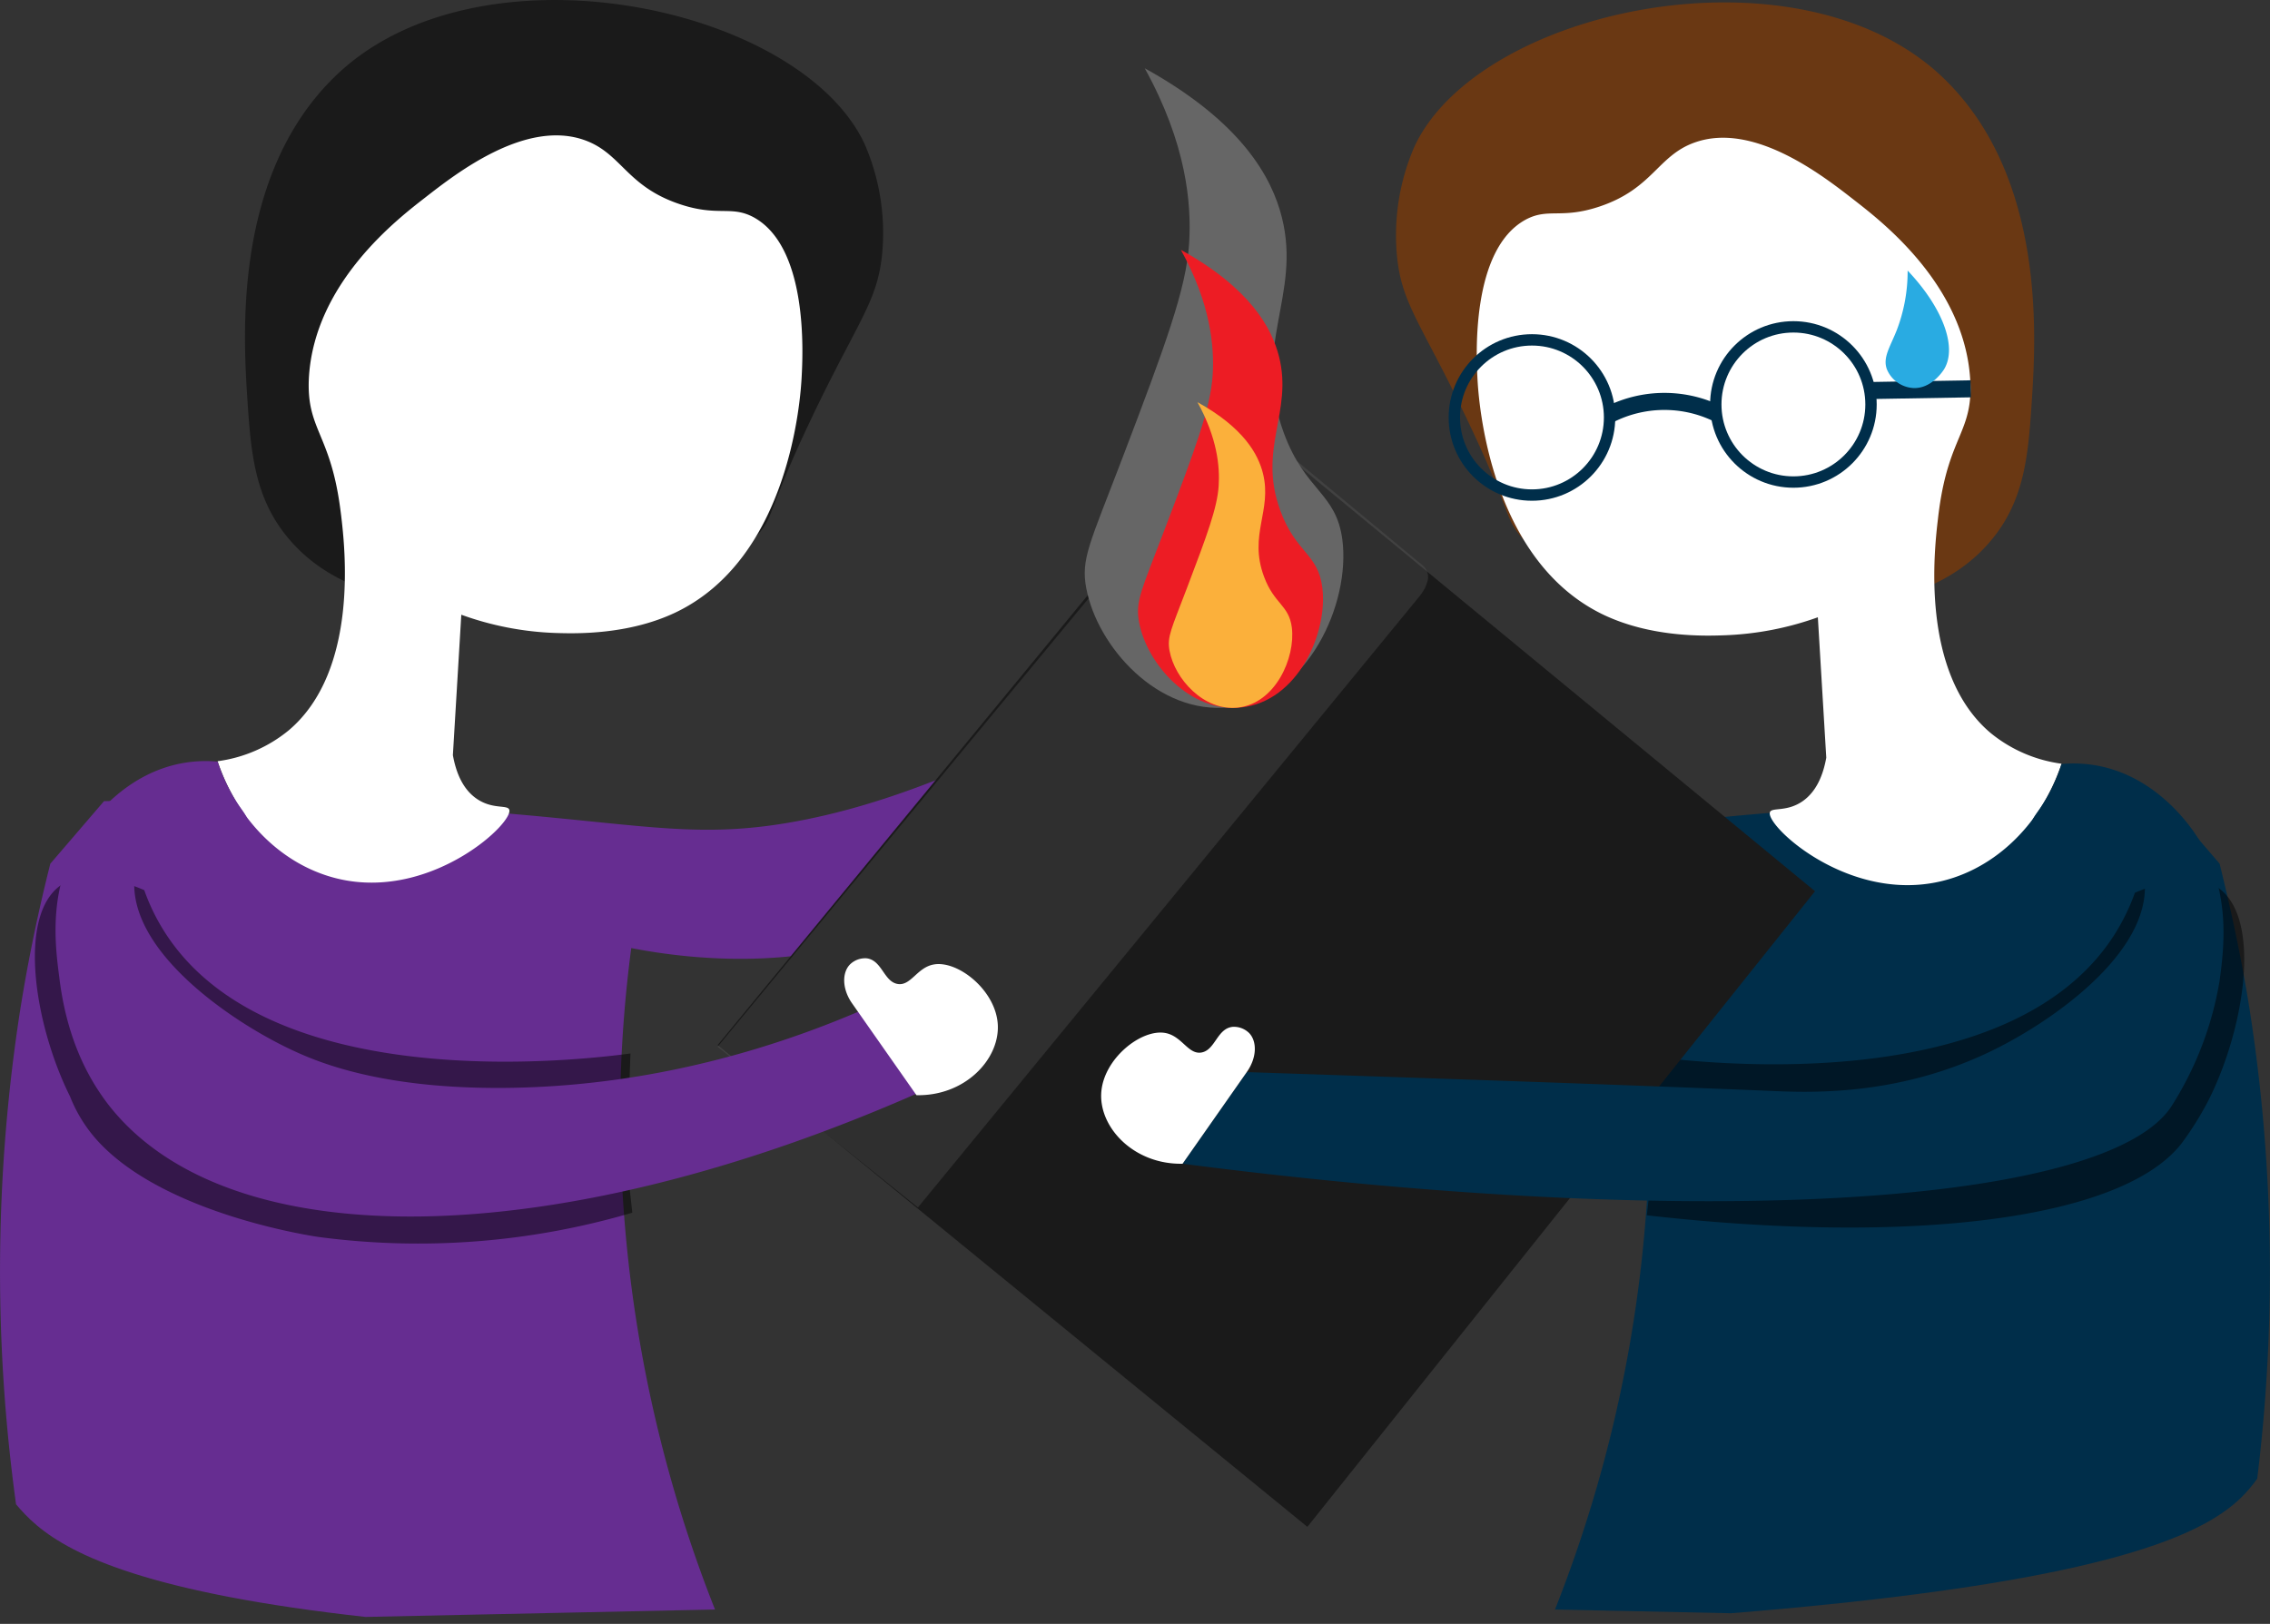 <svg xmlns="http://www.w3.org/2000/svg" xmlns:xlink="http://www.w3.org/1999/xlink" viewBox="0 0 399.23 285.67"><rect x="0" y="0" width="399.23" height="285.67" fill="#333333" stroke="none"/><defs><style>.cls-1,.cls-10,.cls-11{fill:none;}.cls-2{clip-path:url(#clip-path);}.cls-3{fill:#6a3813;}.cls-4{fill:#662d91;}.cls-5{fill:#002e4a;}.cls-6,.cls-9{isolation:isolate;}.cls-6{opacity:0.49;}.cls-7{fill:#fff;}.cls-8{fill:#1a1a1a;}.cls-12,.cls-9{fill:#666;}.cls-9{opacity:0.28;}.cls-10,.cls-11{stroke:#002e4a;stroke-miterlimit:10;}.cls-10{stroke-width:2px;}.cls-11{stroke-width:3px;}.cls-13{fill:#ed1c24;}.cls-14{fill:#fbb03b;}.cls-15{fill:#29abe2;}</style><clipPath id="clip-path" transform="translate(-14.07 -11.86)"><path class="cls-1" d="M423.66,220.41c-3.25,27.23-4.87,40.85-12.59,51.55-6.56,9.09-22.53,24.25-184,28-7.53.17-12.76.26-14.38.29C44.13,303.06,24.49,285.5,16.9,276.5,5.67,263.19,3.65,248.3.94,228.25c-2.14-15.82-2.48-34.44,20-98.37C44.36,63.27,57.36,26.41,91.46,7.26c23.08-13,33.64-5.35,124-1.42,114,4.94,124.66-6,149,11.4,43.59,31.15,52.25,96.87,58.45,144C426.72,190.22,425.1,208.33,423.66,220.41Z"/></clipPath></defs><g id="Capa_2" data-name="Capa 2"><g id="Capa_1-2" data-name="Capa 1"><g id="Capa_2-2" data-name="Capa 2"><g id="Capa_1-2-2" data-name="Capa 1-2"><g class="cls-2"><path class="cls-3" d="M259.74,56.66c.78,8.67,4.19,11.87,12.36,29s6.41,17.31,10,21.2c9.15,10,23.1,10.9,35,11.65,14,.88,36,2.26,47.44-11.94,5.66-7,6.27-14.89,6.89-24.48C372.14,71,373.8,43,356,25.72,330.86,1.27,274.2,13.16,262.83,37.65A39.09,39.09,0,0,0,259.74,56.66Z" transform="translate(-14.07 -11.86)"/><path class="cls-4" d="M32.36,152.8l-9.44,11c-2.05,8.1-3.86,16.69-5.3,25.73a299.59,299.59,0,0,0,2.95,108L139.82,295A237.32,237.32,0,0,1,123.19,203a228.17,228.17,0,0,1,1.9-24.36c8.42,1.64,40.2,6.86,61-12.36,7.66-7.09,14.93-18.55,12.12-22.1-3.46-4.38-18.39,7.17-43.21,12-17.39,3.36-26.56.88-52.93-1.32A638.42,638.42,0,0,0,32.36,152.8Z" transform="translate(-14.07 -11.86)"/><path class="cls-5" d="M395,152.8l9.44,11c2,8.1,3.86,16.69,5.29,25.73a299.37,299.37,0,0,1-2.94,108L287.55,295A237.51,237.51,0,0,0,304.18,203a228.17,228.17,0,0,0-1.9-24.36c-8.42,1.64-40.2,6.86-61-12.36-7.66-7.09-14.93-18.55-12.12-22.1,3.46-4.38,18.39,7.17,43.21,12,17.39,3.36,26.56.88,52.93-1.32A638.68,638.68,0,0,1,395,152.8Z" transform="translate(-14.07 -11.86)"/><path class="cls-6" d="M397.75,213c-10.43,13.42-47.6,17.94-94.05,12.65l1-9q-.34-9.51-.68-19c8.62,1.14,63.44,7.74,81.94-21.4a37.21,37.21,0,0,0,3.58-7.34c9-3.86,13.07-1.87,14.47-1,7.92,5.21,4.9,24.6-1.41,37.28A55.07,55.07,0,0,1,397.75,213Z" transform="translate(-14.07 -11.86)"/><path class="cls-7" d="M273.92,78.57c.2,3.73,2.07,31.82,22.17,41.44,8.41,4,17.72,3.73,21.16,3.61a54.25,54.25,0,0,0,16.53-3.17q.74,12.33,1.48,24.7c-.51,2.85-1.63,5.92-4.21,7.69-2.78,1.9-5.38,1-5.7,1.9-.8,2.25,12.84,15.14,28.51,12.47,10.45-1.77,19.13-10,22.78-21a24.9,24.9,0,0,1-12.53-5.45c-12.37-10.5-9.85-32.23-9.2-37.68.08-.74.16-1.31.21-1.68,1.8-13.06,6.05-13.62,5.45-22.88-1.09-16.77-15.89-27.94-20.43-31.49-5.53-4.31-17.66-13.78-28-10.11-6.56,2.32-7.34,8.11-16.75,11.27-6.78,2.27-9,.17-13,2.31C272.69,55.78,273.72,74.74,273.92,78.57Z" transform="translate(-14.07 -11.86)"/><path class="cls-8" d="M231.53,84.78l101.75,83.86L244,280.46,140.28,195.71Z" transform="translate(-14.07 -11.86)"/><path class="cls-9" d="M265,114.47a6.21,6.21,0,0,1-.37.93,9.76,9.76,0,0,1-1,1.47c-.73.91-37.68,45.94-88.12,107.4L140.28,196l92-111.23,31.78,26.37A2.72,2.72,0,0,1,265,114.47Z" transform="translate(-14.07 -11.86)"/><path class="cls-5" d="M400.18,158.6c-1.82-2.69-7.67-10.37-17.47-12.09a23.3,23.3,0,0,0-6.07-.25,32.76,32.76,0,0,1-2.22,5.21c-1.34,2.53-2.16,3.29-2.75,4.37-2.63,4.85,2.61,10,1.75,14.43-.62,3.27-4.76,7.09-19.75,9.76,12.42,4.25,24,4.12,27.88-1.31,2.31-3.25,2.9-9.85,3.36-14.95.24-2.7.27-4.93.26-6.41,4.94,4,5.92,7.48,6.09,9.59,1,12.61-16.51,24.89-27.67,30.14-16.13,7.6-31.16,7-38.5,6.66-28.28-1.17-57.64-2.14-91.75-3.29l-11.29,16.12c92.78,12,162.5,7,173.85-10a59.08,59.08,0,0,0,8.56-22.34C405.21,178.54,406.58,168.08,400.18,158.6Z" transform="translate(-14.07 -11.86)"/><path class="cls-7" d="M222.05,216.58c-8.45.17-14.57-6.22-14.31-12.31s7.07-11.51,11.33-10.68c2.93.57,4,3.89,6.37,3.41s2.69-4.2,5.4-4.5a3.81,3.81,0,0,1,2.94,1.11c1.39,1.47,1.35,4.33-.44,6.85Z" transform="translate(-14.07 -11.86)"/><circle class="cls-10" cx="315.41" cy="71.15" r="13.65"/><circle class="cls-10" cx="269.43" cy="73.44" r="13.65"/><path class="cls-11" d="M343,80.56l17.66-.3" transform="translate(-14.07 -11.86)"/><path class="cls-11" d="M297.15,84.78a21.33,21.33,0,0,1,18.69-.29" transform="translate(-14.07 -11.86)"/><path class="cls-8" d="M169.24,56.24c-.78,8.67-4.19,11.87-12.36,29s-6.4,17.31-10,21.21c-9.15,10-23.1,10.89-35,11.64-14,.88-36,2.26-47.43-11.94-5.66-7-6.28-14.89-6.9-24.47C56.84,70.61,55.18,42.57,73,25.3,98.12.85,154.79,12.74,166.15,37.23A39.21,39.21,0,0,1,169.24,56.24Z" transform="translate(-14.07 -11.86)"/><path class="cls-6" d="M31.23,212.54c12,13.18,38.92,16.93,38.92,16.93a133.09,133.09,0,0,0,55.13-4.28l-1-9q.33-9.49.67-19c-8.62,1.14-63.44,7.74-81.94-21.4a36.09,36.09,0,0,1-3.57-7.34c-9-3.86-13.08-1.87-14.48-1-7.92,5.21-4.89,24.6,1.42,37.28A25.52,25.52,0,0,0,31.23,212.54Z" transform="translate(-14.07 -11.86)"/><path class="cls-7" d="M155.06,78.15c-.19,3.73-2.07,31.83-22.17,41.45-8.4,4-17.72,3.72-21.15,3.61A54,54,0,0,1,95.2,120q-.74,12.35-1.48,24.7c.51,2.85,1.63,5.93,4.21,7.69,2.78,1.9,5.38,1,5.7,1.9.8,2.26-12.84,15.14-28.51,12.48-10.45-1.78-19.13-10-22.78-21a24.9,24.9,0,0,0,12.53-5.45c12.38-10.5,9.85-32.22,9.21-37.67-.09-.74-.17-1.32-.22-1.69-1.8-13.06-6-13.62-5.45-22.88C69.5,61.34,84.3,50.16,88.85,46.61c5.53-4.31,17.66-13.77,28-10.11,6.56,2.33,7.34,8.11,16.76,11.27,6.77,2.27,9,.17,13,2.31C156.29,55.36,155.26,74.32,155.06,78.15Z" transform="translate(-14.07 -11.86)"/><path class="cls-4" d="M28.8,158.18c1.82-2.69,7.67-10.36,17.47-12.09a23.28,23.28,0,0,1,6.07-.25A32.84,32.84,0,0,0,54.56,151c1.34,2.54,2.16,3.29,2.75,4.38,2.64,4.84-2.6,10-1.75,14.42.63,3.27,4.76,7.1,19.75,9.76-12.42,4.25-24,4.12-27.88-1.31-2.31-3.25-2.9-9.85-3.35-15-.24-2.7-.28-4.93-.27-6.41-4.93,4-5.92,7.48-6.09,9.59-1,12.61,16.51,24.89,27.68,30.14,4.77,2.25,16.13,7,38.49,6.66,13.55-.22,36-2.4,62.66-14.05q4.75,7.37,9.5,14.73c-64.54,28.56-122.12,29.23-143,2.17-3.82-5-7.31-12-8.56-22.34C23.77,178.12,22.36,167.67,28.8,158.18Z" transform="translate(-14.07 -11.86)"/><path class="cls-7" d="M175.25,204.52c8.46.18,14.57-6.21,14.31-12.31s-7.06-11.5-11.33-10.67c-2.93.56-4,3.88-6.37,3.4s-2.69-4.19-5.4-4.5a3.83,3.83,0,0,0-2.94,1.12c-1.39,1.47-1.35,4.33.44,6.85Z" transform="translate(-14.07 -11.86)"/></g></g></g><path class="cls-12" d="M230.3,136.28c-12.58,1.36-23.24-10.65-25.18-20.92-1-5.18.64-7.92,6.38-23C219,72.68,222.69,62.7,223.2,54.72c.46-7.12-.5-17.62-7.8-30.85,17.12,9.47,22.37,19.27,24.12,26.24,3.45,13.79-5.34,22.53.35,37.94,3.8,10.31,9.21,10.43,10.29,18.8C251.58,118,244.16,134.79,230.3,136.28Z" transform="translate(-14.07 -11.86)"/><path class="cls-13" d="M232.4,136.31c-9,1-16.63-7.62-18-15-.7-3.71.46-5.67,4.57-16.5,5.33-14,8-21.19,8.37-26.91.33-5.1-.36-12.6-5.58-22.08,12.25,6.78,16,13.8,17.26,18.78,2.47,9.87-3.82,16.13.25,27.16,2.72,7.38,6.6,7.46,7.36,13.45C247.64,123.22,242.32,135.24,232.4,136.31Z" transform="translate(-14.07 -11.86)"/><path class="cls-14" d="M231.76,136.34c-6,.64-11.1-5.09-12-10-.46-2.48.31-3.79,3.05-11,3.56-9.37,5.34-14.14,5.59-18,.22-3.4-.24-8.41-3.73-14.73,8.18,4.52,10.69,9.2,11.52,12.53,1.64,6.58-2.55,10.76.17,18.12,1.81,4.92,4.4,5,4.91,9C241.92,127.6,238.38,135.62,231.76,136.34Z" transform="translate(-14.07 -11.86)"/><path class="cls-15" d="M349.57,59.46a28.93,28.93,0,0,1-1.9,10.45c-1.18,3-2.51,4.82-1.75,6.91a5.37,5.37,0,0,0,4.63,3.3c3.28.17,5.35-3.17,5.44-3.32C358.34,72.91,355.72,65.94,349.57,59.46Z" transform="translate(-14.07 -11.86)"/></g></g></svg>